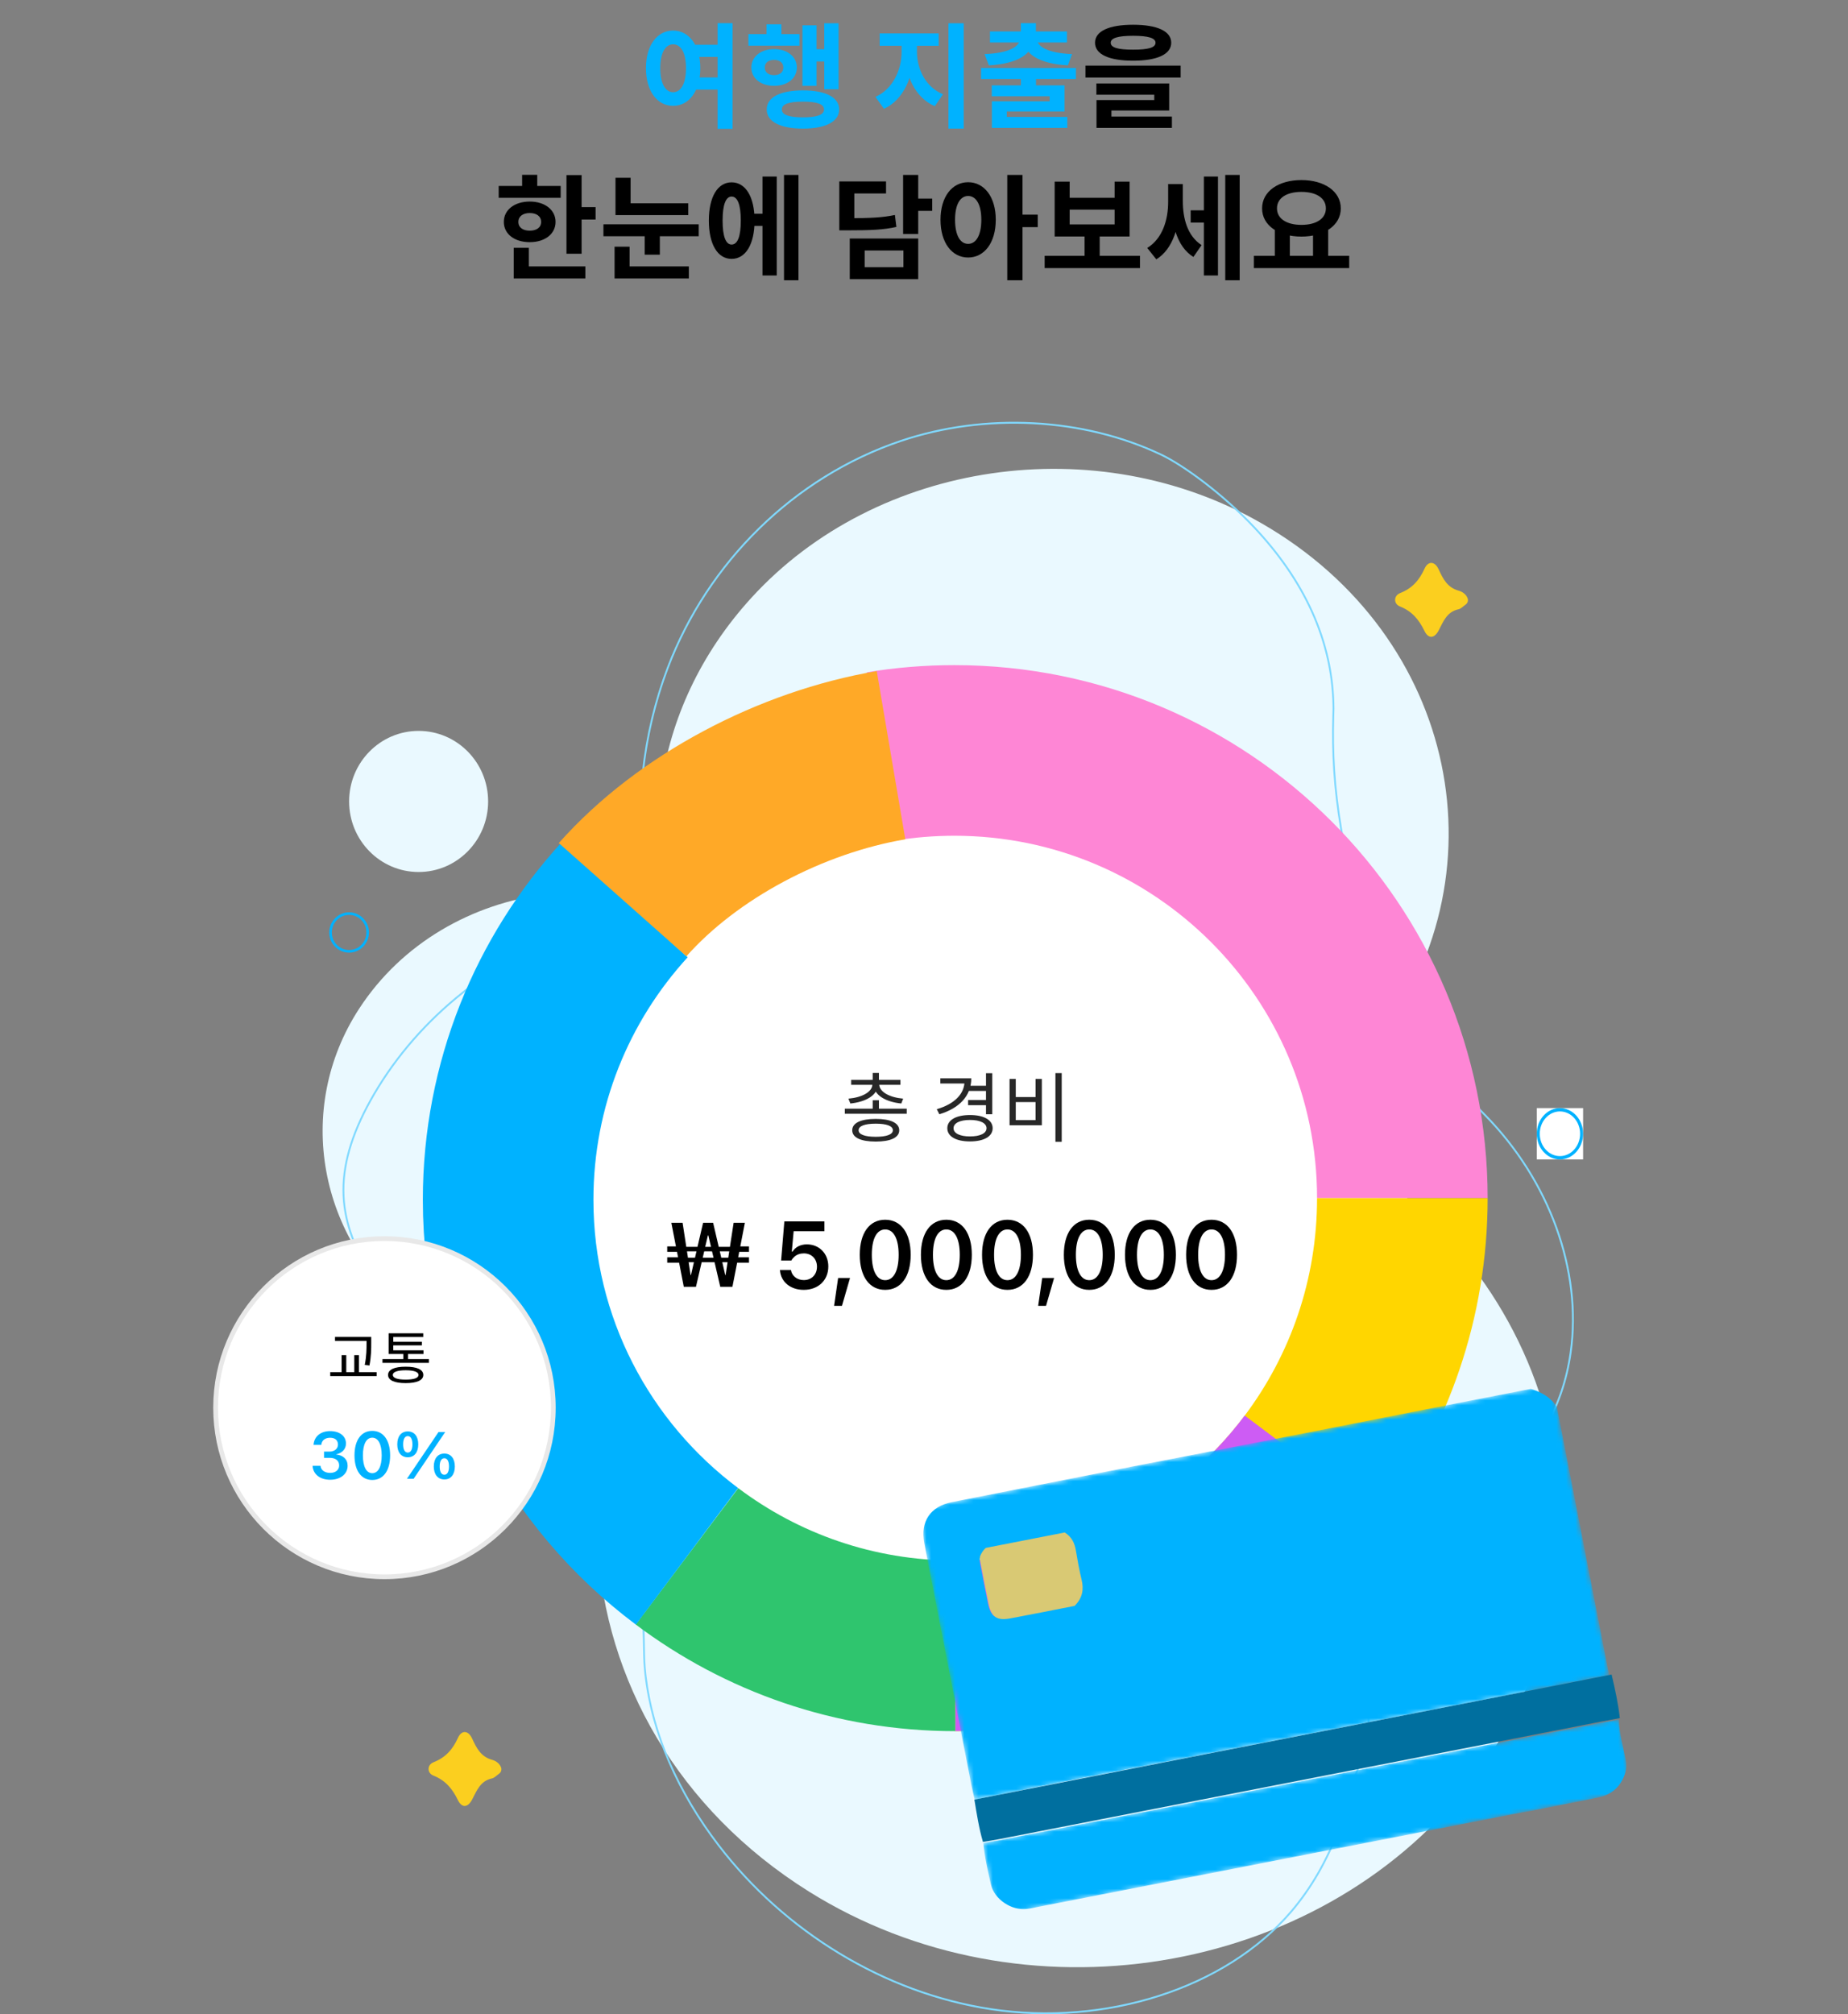 <svg width="390" height="425" viewBox="0 0 390 425" fill="none" xmlns="http://www.w3.org/2000/svg">
<rect x="0" y="0" width="390" height="425" fill="#808080" stroke="none"/>
<path d="M145.896 9.448H151.944V12.016H145.896V9.448ZM145.896 16.336H151.944V18.904H145.896V16.336ZM142.056 6.448C145.368 6.448 147.792 9.52 147.792 14.368C147.792 19.264 145.368 22.336 142.056 22.336C138.72 22.336 136.32 19.264 136.32 14.368C136.32 9.52 138.72 6.448 142.056 6.448ZM142.056 9.352C140.448 9.352 139.344 11.104 139.344 14.368C139.344 17.68 140.448 19.456 142.056 19.456C143.688 19.456 144.768 17.68 144.768 14.368C144.768 11.104 143.688 9.352 142.056 9.352ZM151.44 4.888H154.608V27.184H151.44V4.888ZM173.95 4.912H176.974V18.832H173.95V4.912ZM171.238 10.384H174.79V12.976H171.238V10.384ZM169.342 5.344H172.318V18.112H169.342V5.344ZM157.942 7.192H168.718V9.64H157.942V7.192ZM163.366 10.36C166.15 10.36 168.166 11.944 168.166 14.248C168.166 16.552 166.15 18.112 163.366 18.112C160.582 18.112 158.566 16.552 158.566 14.248C158.566 11.944 160.582 10.36 163.366 10.36ZM163.366 12.64C162.19 12.64 161.398 13.216 161.398 14.248C161.398 15.28 162.19 15.856 163.366 15.856C164.518 15.856 165.31 15.28 165.31 14.248C165.31 13.216 164.518 12.64 163.366 12.64ZM161.758 5.128H164.902V8.872H161.758V5.128ZM169.462 19.072C174.214 19.072 177.094 20.512 177.094 23.104C177.094 25.672 174.214 27.136 169.462 27.136C164.686 27.136 161.806 25.672 161.806 23.104C161.806 20.512 164.686 19.072 169.462 19.072ZM169.462 21.448C166.486 21.448 164.998 21.952 164.998 23.104C164.998 24.232 166.486 24.76 169.462 24.76C172.414 24.76 173.902 24.232 173.902 23.104C173.902 21.952 172.414 21.448 169.462 21.448ZM190.273 8.416H192.817V10.912C192.817 16.048 190.729 21.064 186.553 22.96L184.753 20.44C188.473 18.784 190.273 14.68 190.273 10.912V8.416ZM190.993 8.416H193.513V10.912C193.513 14.512 195.289 18.352 199.009 19.888L197.281 22.408C193.057 20.584 190.993 15.856 190.993 10.912V8.416ZM185.641 7.048H198.097V9.664H185.641V7.048ZM200.161 4.912H203.377V27.136H200.161V4.912ZM215.447 16.216H218.639V19.432H215.447V16.216ZM207.047 14.344H227.063V16.672H207.047V14.344ZM215.447 4.888H218.615V7.576H215.447V4.888ZM215.255 7.72H218.063V8.152C218.063 11.344 214.823 13.456 208.679 13.792L207.791 11.416C213.215 11.2 215.255 9.688 215.255 8.152V7.72ZM215.999 7.72H218.807V8.152C218.807 9.688 220.847 11.2 226.247 11.416L225.359 13.792C219.239 13.456 215.999 11.344 215.999 8.152V7.72ZM208.919 6.64H225.167V8.968H208.919V6.64ZM209.303 18.016H224.663V23.512H212.471V25.624H209.327V21.376H221.519V20.32H209.303V18.016ZM209.327 24.664H225.239V26.992H209.327V24.664Z" fill="#00B2FF"/>
<path d="M239.133 5.224C244.197 5.224 247.173 6.568 247.173 9.016C247.173 11.464 244.197 12.808 239.133 12.808C234.045 12.808 231.093 11.464 231.093 9.016C231.093 6.568 234.045 5.224 239.133 5.224ZM239.133 7.552C235.917 7.552 234.405 8.032 234.405 9.016C234.405 10.048 235.917 10.48 239.133 10.48C242.349 10.48 243.861 10.048 243.861 9.016C243.861 8.032 242.349 7.552 239.133 7.552ZM229.077 13.84H249.165V16.36H229.077V13.84ZM231.381 17.608H246.741V23.32H234.549V25.288H231.405V21.112H243.597V19.984H231.381V17.608ZM231.405 24.592H247.317V26.992H231.405V24.592ZM119.549 36.936H122.741V53.544H119.549V36.936ZM121.829 43.704H125.693V46.32H121.829V43.704ZM105.245 39.24H118.325V41.736H105.245V39.24ZM111.797 42.528C114.989 42.528 117.245 44.28 117.245 46.824C117.245 49.368 114.989 51.096 111.797 51.096C108.581 51.096 106.325 49.368 106.325 46.824C106.325 44.28 108.581 42.528 111.797 42.528ZM111.797 44.952C110.381 44.952 109.397 45.624 109.397 46.824C109.397 48.024 110.381 48.672 111.797 48.672C113.213 48.672 114.197 48.024 114.197 46.824C114.197 45.624 113.213 44.952 111.797 44.952ZM110.189 36.888H113.381V40.464H110.189V36.888ZM108.413 56.208H123.533V58.752H108.413V56.208ZM108.413 52.296H111.605V57.312H108.413V52.296ZM129.891 42.888H145.251V45.384H129.891V42.888ZM129.891 37.512H133.083V43.848H129.891V37.512ZM127.347 47.328H147.459V49.848H127.347V47.328ZM136.059 49.104H139.251V53.736H136.059V49.104ZM129.699 56.208H145.371V58.752H129.699V56.208ZM129.699 52.056H132.867V57.576H129.699V52.056ZM158.281 45.096H161.929V47.664H158.281V45.096ZM165.457 36.912H168.505V59.136H165.457V36.912ZM160.921 37.248H163.921V58.128H160.921V37.248ZM154.393 38.472C157.345 38.472 159.241 41.52 159.241 46.536C159.241 51.576 157.345 54.624 154.393 54.624C151.465 54.624 149.593 51.576 149.593 46.536C149.593 41.52 151.465 38.472 154.393 38.472ZM154.393 41.472C153.193 41.472 152.497 43.152 152.497 46.536C152.497 49.944 153.193 51.6 154.393 51.6C155.641 51.6 156.337 49.944 156.337 46.536C156.337 43.152 155.641 41.472 154.393 41.472ZM190.588 36.912H193.78V49.368H190.588V36.912ZM192.892 41.904H196.732V44.496H192.892V41.904ZM177.124 46.032H178.972C183.796 46.032 186.196 45.912 188.86 45.36L189.172 47.88C186.46 48.48 183.916 48.6 178.972 48.6H177.124V46.032ZM177.124 38.28H186.988V40.824H180.292V47.52H177.124V38.28ZM179.332 50.328H193.78V58.896H179.332V50.328ZM190.66 52.848H182.476V56.376H190.66V52.848ZM204.314 38.448C207.698 38.448 210.146 41.52 210.146 46.368C210.146 51.264 207.698 54.336 204.314 54.336C200.93 54.336 198.482 51.264 198.482 46.368C198.482 41.52 200.93 38.448 204.314 38.448ZM204.314 41.352C202.658 41.352 201.554 43.104 201.554 46.368C201.554 49.68 202.658 51.456 204.314 51.456C205.97 51.456 207.098 49.68 207.098 46.368C207.098 43.104 205.97 41.352 204.314 41.352ZM212.57 36.912H215.786V59.136H212.57V36.912ZM215.066 45.288H219.002V47.928H215.066V45.288ZM220.464 53.976H240.576V56.568H220.464V53.976ZM228.888 49.224H232.08V54.6H228.888V49.224ZM222.576 38.328H225.744V41.736H235.224V38.328H238.392V49.896H222.576V38.328ZM225.744 44.232V47.352H235.224V44.232H225.744ZM251.279 44.376H254.951V46.968H251.279V44.376ZM246.527 38.832H248.975V42.576C248.975 47.616 247.583 52.536 244.031 54.72L242.111 52.32C245.375 50.304 246.527 46.344 246.527 42.576V38.832ZM247.223 38.832H249.623V42.432C249.623 46.056 250.559 49.752 253.583 51.72L251.855 54.216C248.327 52.032 247.223 47.232 247.223 42.432V38.832ZM258.575 36.912H261.623V59.136H258.575V36.912ZM254.063 37.248H257.039V58.128H254.063V37.248ZM269.037 48.192H272.205V54.432H269.037V48.192ZM277.101 48.192H280.293V54.432H277.101V48.192ZM264.621 53.976H284.733V56.568H264.621V53.976ZM274.653 37.992C279.429 37.992 282.957 40.344 282.957 43.968C282.957 47.592 279.429 49.92 274.653 49.92C269.853 49.92 266.349 47.592 266.349 43.968C266.349 40.344 269.853 37.992 274.653 37.992ZM274.653 40.488C271.557 40.488 269.493 41.76 269.493 43.968C269.493 46.152 271.557 47.448 274.653 47.448C277.749 47.448 279.813 46.152 279.813 43.968C279.813 41.76 277.749 40.488 274.653 40.488Z" fill="black"/>
<path fill-rule="evenodd" clip-rule="evenodd" d="M105.808 373.146C105.837 373.753 105.61 374.052 105.272 374.285C104.794 374.618 104.349 375.123 103.819 375.239C101.391 375.761 100.634 377.768 99.672 379.632C98.755 381.413 97.493 381.574 96.624 379.79C95.466 377.412 94.005 375.651 91.468 374.642C90.087 374.093 90.1 372.37 91.508 371.818C94.059 370.816 95.547 369.1 96.652 366.67C97.43 364.955 98.85 365.102 99.633 366.815C100.549 368.815 101.472 370.665 103.876 371.32C104.754 371.557 105.606 372.233 105.808 373.146Z" fill="#FBCF1F"/>
<path fill-rule="evenodd" clip-rule="evenodd" d="M103.014 169.101C103.014 177.323 96.447 183.988 88.344 183.988C80.242 183.988 73.675 177.323 73.675 169.101C73.675 160.879 80.242 154.216 88.344 154.216C96.447 154.216 103.014 160.879 103.014 169.101Z" fill="#EAF9FF"/>
<path fill-rule="evenodd" clip-rule="evenodd" d="M309.789 126.463C309.82 127.07 309.59 127.368 309.254 127.602C308.774 127.935 308.329 128.44 307.801 128.555C305.37 129.079 304.616 131.084 303.653 132.95C302.738 134.729 301.473 134.891 300.606 133.106C299.447 130.728 297.983 128.97 295.447 127.959C294.069 127.411 294.079 125.687 295.488 125.136C298.038 124.132 299.526 122.418 300.633 119.987C301.411 118.274 302.83 118.42 303.612 120.131C304.527 122.132 305.453 123.981 307.856 124.636C308.733 124.875 309.587 125.55 309.789 126.463Z" fill="#FBCF1F"/>
<path fill-rule="evenodd" clip-rule="evenodd" d="M324.316 233.805H334.096V244.634H324.316V233.805Z" fill="white"/>
<path fill-rule="evenodd" clip-rule="evenodd" d="M329.208 234.506C326.856 234.506 324.95 236.619 324.95 239.218C324.95 241.818 326.856 243.933 329.208 243.933C331.556 243.933 333.462 241.818 333.462 239.218C333.462 236.619 331.556 234.506 329.208 234.506ZM329.208 244.634C326.51 244.634 324.316 242.206 324.316 239.218C324.316 236.234 326.51 233.805 329.208 233.805C331.902 233.805 334.096 236.234 334.096 239.218C334.096 242.206 331.902 244.634 329.208 244.634Z" fill="#00B2FF"/>
<path fill-rule="evenodd" clip-rule="evenodd" d="M139.529 165.948C141.493 151.836 147.74 138.003 158.568 126.135C185.058 97.115 231.402 90.368 266.293 110.448C307.804 134.342 318.047 185.183 289.801 221.08C288.331 222.949 286.781 224.738 285.17 226.45C279.72 232.226 280.683 241.026 287.402 245.516C332.913 276 342.967 334.794 309.785 376.729C277.742 417.226 215.71 427.239 170.718 399.11C143.042 381.804 127.664 354.344 126.157 325.984C125.202 308.001 114.116 291.914 96.936 283.373C93.654 281.743 90.494 279.773 87.508 277.457C67.1 261.623 62.063 233.893 75.807 212.809C84.863 198.915 99.682 190.621 115.47 188.624C128.193 187.015 137.892 177.701 139.529 165.948Z" fill="#EAF9FF"/>
<path fill-rule="evenodd" clip-rule="evenodd" d="M281.612 149.548L281.564 151.344C281.365 158.623 281.725 166.045 283.244 175.01C285.485 188.26 289.853 201.22 296.869 213.357C301.353 221.112 306.831 228.348 313.378 234.972L313.813 235.416C327.23 249.24 334.099 268.096 331.655 285.421C329.986 297.276 324.474 306.413 310.941 323.244L306.642 328.601C300.602 336.222 296.516 342.288 293.459 348.626C291.597 352.473 290.254 356.224 289.455 359.927C289.225 360.994 289.112 361.89 288.961 363.647L288.872 364.728C288.653 367.325 288.464 368.653 288.022 370.067L287.888 370.476C287.714 370.983 287.549 371.416 287.278 372.064L286.723 373.375C286.096 374.865 285.804 375.654 285.557 376.618L285.263 377.775C284.389 381.131 283.645 383.588 282.726 386.028C280.241 392.613 276.895 398.481 272.631 403.478C258.716 419.792 233.212 427.805 209.056 424.113C186.491 420.664 165.481 407.719 151.505 389.473C142.812 378.125 137.36 365.62 135.991 353.111C135.822 351.571 135.758 350.308 135.711 347.933L135.671 345.788C135.541 339.834 135.127 337.043 133.537 333.648L133.392 333.34C131.192 328.746 128.27 325.066 122.128 318.449L91.425 285.382C85.493 278.992 82.106 275.013 79.182 270.659L78.735 269.986C74.795 263.972 72.605 258.251 72.312 252.411C71.991 246.014 73.994 239.365 77.95 232.214C82.455 224.076 88.625 216.674 96.073 210.473C98.727 208.263 101.065 206.524 105.328 203.554L108.751 201.185C114.958 196.903 117.978 194.701 121.131 191.998L121.826 191.396C126.881 186.977 130.715 182.199 133.044 177.133C134.319 174.359 135.1 171.546 135.328 168.768C135.37 168.264 135.379 167.836 135.367 167.127L135.343 166.123C135.316 165.048 135.323 164.518 135.386 163.865L135.487 162.876C136.305 155.301 138.073 147.863 140.756 140.797C149.169 118.644 167.372 100.495 190.045 92.852C207.843 86.853 228.583 87.89 245.148 95.759C249.753 97.947 258.106 103.968 264.901 111.209C275.322 122.312 281.53 135.143 281.612 149.48V149.548ZM281.221 149.548L281.214 148.837C280.954 134.872 274.821 122.35 264.62 111.481C257.858 104.277 249.545 98.284 244.983 96.117C228.51 88.292 207.872 87.259 190.168 93.227C167.607 100.832 149.492 118.894 141.12 140.939C138.333 148.279 136.537 156.022 135.774 163.903C135.717 164.484 135.708 164.968 135.726 165.861L135.757 167.125C135.767 167.701 135.762 168.095 135.738 168.496L135.716 168.801C135.484 171.628 134.69 174.485 133.396 177.299C131.042 182.422 127.174 187.242 122.08 191.695L121.846 191.899C118.892 194.465 116.197 196.489 111.109 200.03L106.322 203.341C102.098 206.273 99.693 208.028 97.244 210.018L96.32 210.778C88.909 216.949 82.77 224.313 78.29 232.408C74.366 239.499 72.384 246.079 72.701 252.391C72.99 258.152 75.155 263.808 79.06 269.768C81.927 274.145 85.154 278.014 90.817 284.149L122.818 318.617C128.844 325.134 131.697 328.794 133.889 333.479L134.015 333.751C135.532 337.094 135.933 339.934 136.061 345.798L136.086 347.178C136.135 350.037 136.194 351.389 136.378 353.067L136.457 353.76C137.94 365.96 143.321 378.145 151.812 389.23C165.728 407.397 186.65 420.286 209.114 423.721C233.144 427.393 258.515 419.425 272.336 403.217C276.57 398.258 279.891 392.431 282.363 385.884C283.274 383.461 284.015 381.018 284.886 377.672L285.232 376.323C285.458 375.486 285.729 374.741 286.243 373.516L286.743 372.332C287.12 371.44 287.312 370.946 287.518 370.345L287.587 370.146C288.022 368.822 288.221 367.62 288.423 365.39L288.629 362.981C288.728 361.903 288.821 361.169 288.954 360.441L289.074 359.841C289.88 356.107 291.237 352.326 293.109 348.455C296.091 342.278 300.033 336.365 305.792 329.045L306.896 327.655L312.02 321.266C324.505 305.581 329.67 296.714 331.271 285.365C333.722 267.983 326.722 249.029 313.104 235.252L312.349 234.482C306.107 228.044 300.863 221.041 296.533 213.557C289.493 201.376 285.108 188.371 282.86 175.077C281.338 166.083 280.974 158.636 281.173 151.333L281.221 149.548Z" fill="#80D9FF"/>
<path fill-rule="evenodd" clip-rule="evenodd" d="M73.675 193.044C71.662 193.044 70.025 194.706 70.025 196.747C70.025 198.789 71.662 200.449 73.675 200.449C75.688 200.449 77.325 198.789 77.325 196.747C77.325 194.706 75.688 193.044 73.675 193.044ZM73.675 201C71.364 201 69.484 199.092 69.484 196.747C69.484 194.402 71.364 192.494 73.675 192.494C75.986 192.494 77.866 194.402 77.866 196.747C77.866 199.092 75.986 201 73.675 201Z" fill="#00B2FF"/>
<ellipse cx="201.594" cy="253.807" rx="89.339" ry="89.438" fill="white"/>
<path d="M295.951 252.803C295.951 200.632 253.619 158.34 201.4 158.34C196.11 158.34 190.921 158.774 185.867 159.608" stroke="#FE86D5" stroke-width="36"/>
<path d="M295.951 252.803C295.951 274.072 288.929 293.7 277.08 309.49C259.865 332.428 232.46 347.266 201.594 347.266" stroke="#FFD600" stroke-width="36"/>
<path d="M201.594 347.266C232.46 347.266 259.865 332.425 277.08 309.48" stroke="#CD5CF4" stroke-width="36"/>
<path d="M201.594 347.266C180.351 347.266 160.748 340.236 144.979 328.373" stroke="#2FC56E" stroke-width="36"/>
<path d="M131.842 189.828C116.556 206.537 107.236 228.758 107.236 253.148C107.236 283.908 122.06 311.218 144.979 328.373" stroke="#00B2FF" stroke-width="36"/>
<path d="M131.394 189.828C145.152 174.322 166.994 162.918 188.042 159.345" stroke="#FFA927" stroke-width="36"/>
<path d="M144.307 271.51L143.32 266.422H140.811V265.279H143.096L142.871 264.127H140.811V262.984H142.647L141.68 258.004H144.053L144.834 263.082H147.197L148.379 258.004H150.498L151.68 263.082H154.043L154.824 258.004H157.197L156.231 262.984H158.067V264.127H156.006L155.781 265.279H158.067V266.422H155.567L154.57 271.51H152.002L150.801 266.324H148.076L146.875 271.51H144.307ZM149.395 260.66L148.828 263.082H150.049L149.483 260.66H149.395ZM145.186 265.377H146.67L146.983 264.029H144.981L145.186 265.377ZM148.301 265.377H150.586L150.264 264.029H148.613L148.301 265.377ZM152.217 265.377H153.692L153.897 264.029H151.904L152.217 265.377ZM145.742 269.029H145.82L146.445 266.324H145.332L145.742 269.029ZM153.057 269.029H153.135L153.545 266.324H152.432L153.057 269.029ZM169.62 272.154C166.739 272.154 164.796 270.396 164.61 268.082L164.601 267.955H166.925L166.934 268.023C167.12 269.176 168.184 270.094 169.63 270.094C171.28 270.094 172.413 268.932 172.413 267.271V267.252C172.413 265.611 171.261 264.459 169.649 264.459C168.858 264.459 168.175 264.693 167.657 265.162C167.403 265.377 167.169 265.65 167.003 265.963H164.845L165.528 257.711H173.985V259.781H167.491L167.101 264.068H167.267C167.852 263.121 168.946 262.555 170.274 262.555C172.901 262.555 174.806 264.508 174.806 267.203V267.223C174.806 270.152 172.667 272.154 169.62 272.154ZM176.027 275.523L176.876 269.654H179.386L177.687 275.523H176.027ZM186.808 272.154C183.459 272.154 181.447 269.312 181.447 264.762V264.742C181.447 260.191 183.459 257.359 186.808 257.359C190.158 257.359 192.189 260.191 192.189 264.742V264.762C192.189 269.312 190.158 272.154 186.808 272.154ZM186.808 270.113C188.605 270.113 189.65 268.102 189.65 264.762V264.742C189.65 261.402 188.605 259.41 186.808 259.41C185.011 259.41 183.986 261.402 183.986 264.742V264.762C183.986 268.102 185.011 270.113 186.808 270.113ZM199.709 272.154C196.359 272.154 194.348 269.312 194.348 264.762V264.742C194.348 260.191 196.359 257.359 199.709 257.359C203.059 257.359 205.09 260.191 205.09 264.742V264.762C205.09 269.312 203.059 272.154 199.709 272.154ZM199.709 270.113C201.506 270.113 202.551 268.102 202.551 264.762V264.742C202.551 261.402 201.506 259.41 199.709 259.41C197.912 259.41 196.887 261.402 196.887 264.742V264.762C196.887 268.102 197.912 270.113 199.709 270.113ZM212.61 272.154C209.26 272.154 207.249 269.312 207.249 264.762V264.742C207.249 260.191 209.26 257.359 212.61 257.359C215.959 257.359 217.991 260.191 217.991 264.742V264.762C217.991 269.312 215.959 272.154 212.61 272.154ZM212.61 270.113C214.407 270.113 215.452 268.102 215.452 264.762V264.742C215.452 261.402 214.407 259.41 212.61 259.41C210.813 259.41 209.788 261.402 209.788 264.742V264.762C209.788 268.102 210.813 270.113 212.61 270.113ZM219.095 275.523L219.944 269.654H222.454L220.755 275.523H219.095ZM229.876 272.154C226.527 272.154 224.515 269.312 224.515 264.762V264.742C224.515 260.191 226.527 257.359 229.876 257.359C233.226 257.359 235.257 260.191 235.257 264.742V264.762C235.257 269.312 233.226 272.154 229.876 272.154ZM229.876 270.113C231.673 270.113 232.718 268.102 232.718 264.762V264.742C232.718 261.402 231.673 259.41 229.876 259.41C228.079 259.41 227.054 261.402 227.054 264.742V264.762C227.054 268.102 228.079 270.113 229.876 270.113ZM242.777 272.154C239.427 272.154 237.416 269.312 237.416 264.762V264.742C237.416 260.191 239.427 257.359 242.777 257.359C246.127 257.359 248.158 260.191 248.158 264.742V264.762C248.158 269.312 246.127 272.154 242.777 272.154ZM242.777 270.113C244.574 270.113 245.619 268.102 245.619 264.762V264.742C245.619 261.402 244.574 259.41 242.777 259.41C240.98 259.41 239.955 261.402 239.955 264.742V264.762C239.955 268.102 240.98 270.113 242.777 270.113ZM255.678 272.154C252.328 272.154 250.317 269.312 250.317 264.762V264.742C250.317 260.191 252.328 257.359 255.678 257.359C259.027 257.359 261.059 260.191 261.059 264.742V264.762C261.059 269.312 259.027 272.154 255.678 272.154ZM255.678 270.113C257.475 270.113 258.52 268.102 258.52 264.762V264.742C258.52 261.402 257.475 259.41 255.678 259.41C253.881 259.41 252.856 261.402 252.856 264.742V264.762C252.856 268.102 253.881 270.113 255.678 270.113Z" fill="black"/>
<path d="M178.286 233.922H191.358V234.994H178.286V233.922ZM184.174 232.146H185.486V234.418H184.174V232.146ZM184.174 226.386H185.486V228.402H184.174V226.386ZM184.11 228.53H185.278V228.77C185.278 231.138 182.622 232.514 179.454 232.834L179.054 231.81C181.854 231.57 184.11 230.418 184.11 228.77V228.53ZM184.382 228.53H185.55V228.77C185.55 230.418 187.806 231.57 190.606 231.81L190.206 232.834C187.038 232.514 184.382 231.138 184.382 228.77V228.53ZM179.63 227.842H190.03V228.898H179.63V227.842ZM184.814 236.082C187.934 236.082 189.774 236.93 189.774 238.482C189.774 240.034 187.934 240.866 184.814 240.866C181.694 240.866 179.854 240.034 179.854 238.482C179.854 236.93 181.694 236.082 184.814 236.082ZM184.814 237.09C182.526 237.09 181.198 237.57 181.198 238.482C181.198 239.362 182.526 239.858 184.814 239.858C187.102 239.858 188.43 239.362 188.43 238.482C188.43 237.57 187.102 237.09 184.814 237.09ZM204.433 229.09H208.305V230.178H204.433V229.09ZM204.305 232.098H208.209V233.186H204.305V232.098ZM208.081 226.434H209.409V235.106H208.081V226.434ZM203.553 227.522H204.977C204.977 231.25 202.401 233.858 198.241 235.106L197.697 234.034C201.393 232.962 203.553 230.834 203.553 228.098V227.522ZM198.449 227.522H204.465V228.61H198.449V227.522ZM204.705 235.266C207.633 235.266 209.489 236.306 209.489 238.05C209.489 239.794 207.633 240.834 204.705 240.834C201.777 240.834 199.921 239.794 199.921 238.05C199.921 236.306 201.777 235.266 204.705 235.266ZM204.705 236.306C202.593 236.306 201.233 236.962 201.233 238.05C201.233 239.138 202.593 239.778 204.705 239.778C206.833 239.778 208.193 239.138 208.193 238.05C208.193 236.962 206.833 236.306 204.705 236.306ZM222.736 226.418H224.064V240.914H222.736V226.418ZM213.056 227.65H214.368V231.474H218.544V227.65H219.872V237.426H213.056V227.65ZM214.368 232.53V236.338H218.544V232.53H214.368Z" fill="#282828"/>
<path d="M116.774 297.02C116.774 316.724 100.818 332.697 81.137 332.697C61.456 332.697 45.5 316.724 45.5 297.02C45.5 277.315 61.456 261.342 81.137 261.342C100.818 261.342 116.774 277.315 116.774 297.02Z" fill="white" stroke="#E8E8E8"/>
<path d="M70.699 282.089H77.683V282.917H70.699V282.089ZM69.691 289.517H79.495V290.345H69.691V289.517ZM72.091 285.929H73.075V289.817H72.091V285.929ZM77.359 282.089H78.343V283.289C78.343 284.669 78.343 286.085 77.971 288.113L76.975 287.993C77.359 286.073 77.359 284.633 77.359 283.289V282.089ZM74.767 285.929H75.751V289.817H74.767V285.929ZM80.718 286.757H90.522V287.561H80.718V286.757ZM85.122 285.353H86.106V287.093H85.122V285.353ZM82.014 284.909H89.37V285.689H82.014V284.909ZM82.014 281.321H89.322V282.101H82.998V285.329H82.014V281.321ZM82.71 283.097H89.034V283.865H82.71V283.097ZM85.614 288.365C87.978 288.365 89.334 288.965 89.334 290.105C89.334 291.233 87.978 291.833 85.614 291.833C83.25 291.833 81.894 291.233 81.894 290.105C81.894 288.965 83.25 288.365 85.614 288.365ZM85.614 289.121C83.874 289.121 82.902 289.469 82.902 290.105C82.902 290.753 83.874 291.089 85.614 291.089C87.354 291.089 88.326 290.753 88.326 290.105C88.326 289.469 87.354 289.121 85.614 289.121Z" fill="black"/>
<path d="M69.677 312.218C67.516 312.218 66.102 311.042 65.972 309.354L65.965 309.271H67.646L67.653 309.347C67.749 310.181 68.521 310.775 69.677 310.775C70.818 310.775 71.577 310.14 71.577 309.224V309.21C71.577 308.171 70.811 307.597 69.547 307.597H68.385V306.284H69.513C70.6 306.284 71.324 305.669 71.324 304.808V304.794C71.324 303.892 70.716 303.358 69.663 303.358C68.624 303.358 67.906 303.912 67.817 304.794L67.811 304.862H66.17L66.177 304.787C66.327 303.078 67.674 301.957 69.663 301.957C71.693 301.957 73.013 303.017 73.013 304.562V304.575C73.013 305.799 72.131 306.612 70.948 306.858V306.893C72.397 307.029 73.361 307.891 73.361 309.258V309.271C73.361 311.008 71.864 312.218 69.677 312.218ZM78.564 312.266C76.219 312.266 74.811 310.276 74.811 307.091V307.077C74.811 303.892 76.219 301.909 78.564 301.909C80.908 301.909 82.33 303.892 82.33 307.077V307.091C82.33 310.276 80.908 312.266 78.564 312.266ZM78.564 310.837C79.822 310.837 80.553 309.429 80.553 307.091V307.077C80.553 304.739 79.822 303.345 78.564 303.345C77.306 303.345 76.588 304.739 76.588 307.077V307.091C76.588 309.429 77.306 310.837 78.564 310.837ZM86.056 307.48C84.675 307.48 83.841 306.435 83.841 304.753V304.746C83.841 303.064 84.675 302.019 86.056 302.019C87.43 302.019 88.271 303.064 88.271 304.746V304.753C88.271 306.435 87.43 307.48 86.056 307.48ZM87.287 312.02H85.878L92.543 302.155H93.952L87.287 312.02ZM86.056 306.489C86.678 306.489 87.04 305.854 87.04 304.753V304.746C87.04 303.639 86.678 303.01 86.056 303.01C85.427 303.01 85.079 303.639 85.079 304.746V304.753C85.079 305.854 85.427 306.489 86.056 306.489ZM93.774 312.156C92.393 312.156 91.552 311.104 91.552 309.422V309.415C91.552 307.733 92.393 306.694 93.774 306.694C95.148 306.694 95.989 307.733 95.989 309.415V309.422C95.989 311.104 95.148 312.156 93.774 312.156ZM93.774 311.165C94.396 311.165 94.758 310.529 94.758 309.422V309.415C94.758 308.314 94.396 307.686 93.774 307.686C93.145 307.686 92.79 308.314 92.79 309.415V309.422C92.79 310.529 93.145 311.165 93.774 311.165Z" fill="#00B2FF"/>
<mask id="mask0_666_1028" style="mask-type:alpha" maskUnits="userSpaceOnUse" x="193" y="292" width="147" height="88">
<path fill-rule="evenodd" clip-rule="evenodd" d="M193.618 318.288L327.644 292.119L339.616 353.574L205.59 379.742L193.618 318.288Z" fill="white"/>
</mask>
<g mask="url(#mask0_666_1028)">
<path fill-rule="evenodd" clip-rule="evenodd" d="M301.303 309.947C299.976 312.205 299.914 314.643 298.507 316.6C297.143 318.502 295.225 319.728 293.083 321.49C298.336 322.451 302.202 324.837 304.758 329.26C306.458 323.16 306.976 321.918 312.903 317.496C307.614 316.669 303.856 314.355 301.303 309.947ZM227.454 333.471C226.986 331.553 226.638 329.603 226.315 327.654C226.067 326.16 225.477 324.923 224.055 324.025L207.974 327.165C207.466 327.588 207.079 328.201 206.796 328.859C206.783 329.083 206.736 329.294 206.77 329.487C207.338 332.448 207.882 335.417 208.501 338.368C209.065 341.054 210.192 341.822 212.91 341.32C217.254 340.515 221.589 339.634 226.028 338.768C227.667 337.145 227.933 335.432 227.454 333.471ZM238.994 309.426C251.33 307.042 263.671 304.661 276.006 302.268C280.016 301.491 284.018 300.691 288.026 299.902C291.406 299.236 294.784 298.571 298.163 297.905L323.066 293.042C325.415 293.796 327.277 294.823 328.576 296.904L339.589 353.436C332.262 354.882 324.938 356.344 317.608 357.775C292.72 362.64 267.832 367.5 242.941 372.344C241.821 372.563 224.461 375.912 221.48 376.534C216.226 377.635 210.957 378.663 205.698 379.721C205.466 378.709 205.208 377.706 205.009 376.687C202.18 362.196 199.356 347.7 196.533 333.208C196.036 330.656 195.517 328.108 195.048 325.553C194.215 321.002 196.348 317.852 200.873 316.944C206.345 315.85 211.82 314.782 217.291 313.701C224.525 312.276 231.756 310.852 238.994 309.426Z" fill="#00B2FF"/>
</g>
<mask id="mask1_666_1028" style="mask-type:alpha" maskUnits="userSpaceOnUse" x="207" y="362" width="138" height="43">
<path fill-rule="evenodd" clip-rule="evenodd" d="M207.315 388.886L341.614 362.665L344.581 377.893L210.281 404.114L207.315 388.886Z" fill="white"/>
</mask>
<g mask="url(#mask1_666_1028)">
<path fill-rule="evenodd" clip-rule="evenodd" d="M323.217 382.064C327.84 381.145 332.468 380.213 337.094 379.31C339.222 378.894 340.949 377.93 342.126 376.004C343.04 374.505 343.41 373.001 343.072 371.216C342.546 368.417 341.692 365.666 341.638 362.787L341.372 362.839C340.131 363.069 338.885 363.29 337.646 363.531C295.418 371.776 253.19 380.021 210.958 388.264C209.825 388.485 208.679 388.651 207.538 388.842C207.756 391.819 208.466 394.719 209.12 397.608C209.842 400.783 213.545 403.19 216.744 402.785C217.576 402.68 218.397 402.475 219.223 402.314C252.747 395.769 286.277 389.222 319.804 382.679C320.936 382.458 322.078 382.27 323.217 382.064Z" fill="#00B2FF"/>
</g>
<path fill-rule="evenodd" clip-rule="evenodd" d="M207.441 388.637C208.587 388.444 209.737 388.272 210.874 388.05C253.286 379.775 295.699 371.491 338.11 363.214C339.355 362.971 340.602 362.749 341.848 362.518C341.5 359.405 340.831 356.352 340.108 353.312C332.749 354.764 325.39 356.232 318.029 357.669C293.037 362.555 210.92 378.647 205.635 379.71C206.125 382.708 206.59 385.712 207.441 388.637Z" fill="#006F9F"/>
<path fill-rule="evenodd" clip-rule="evenodd" d="M226.789 338.835C228.483 337.132 228.756 335.337 228.253 333.275C227.763 331.26 227.399 329.21 227.055 327.159C226.796 325.592 226.184 324.29 224.703 323.344L208.044 326.597C207.515 327.04 207.116 327.68 206.824 328.374C206.814 328.608 206.763 328.827 206.799 329.033C207.396 332.145 207.971 335.264 208.618 338.367C209.209 341.186 210.38 341.996 213.197 341.476C217.701 340.642 222.19 339.733 226.789 338.835Z" fill="#D9C974"/>
<rect x="287.921" y="305.06" width="34.129" height="30.148" fill="#00B2FF"/>
</svg>
